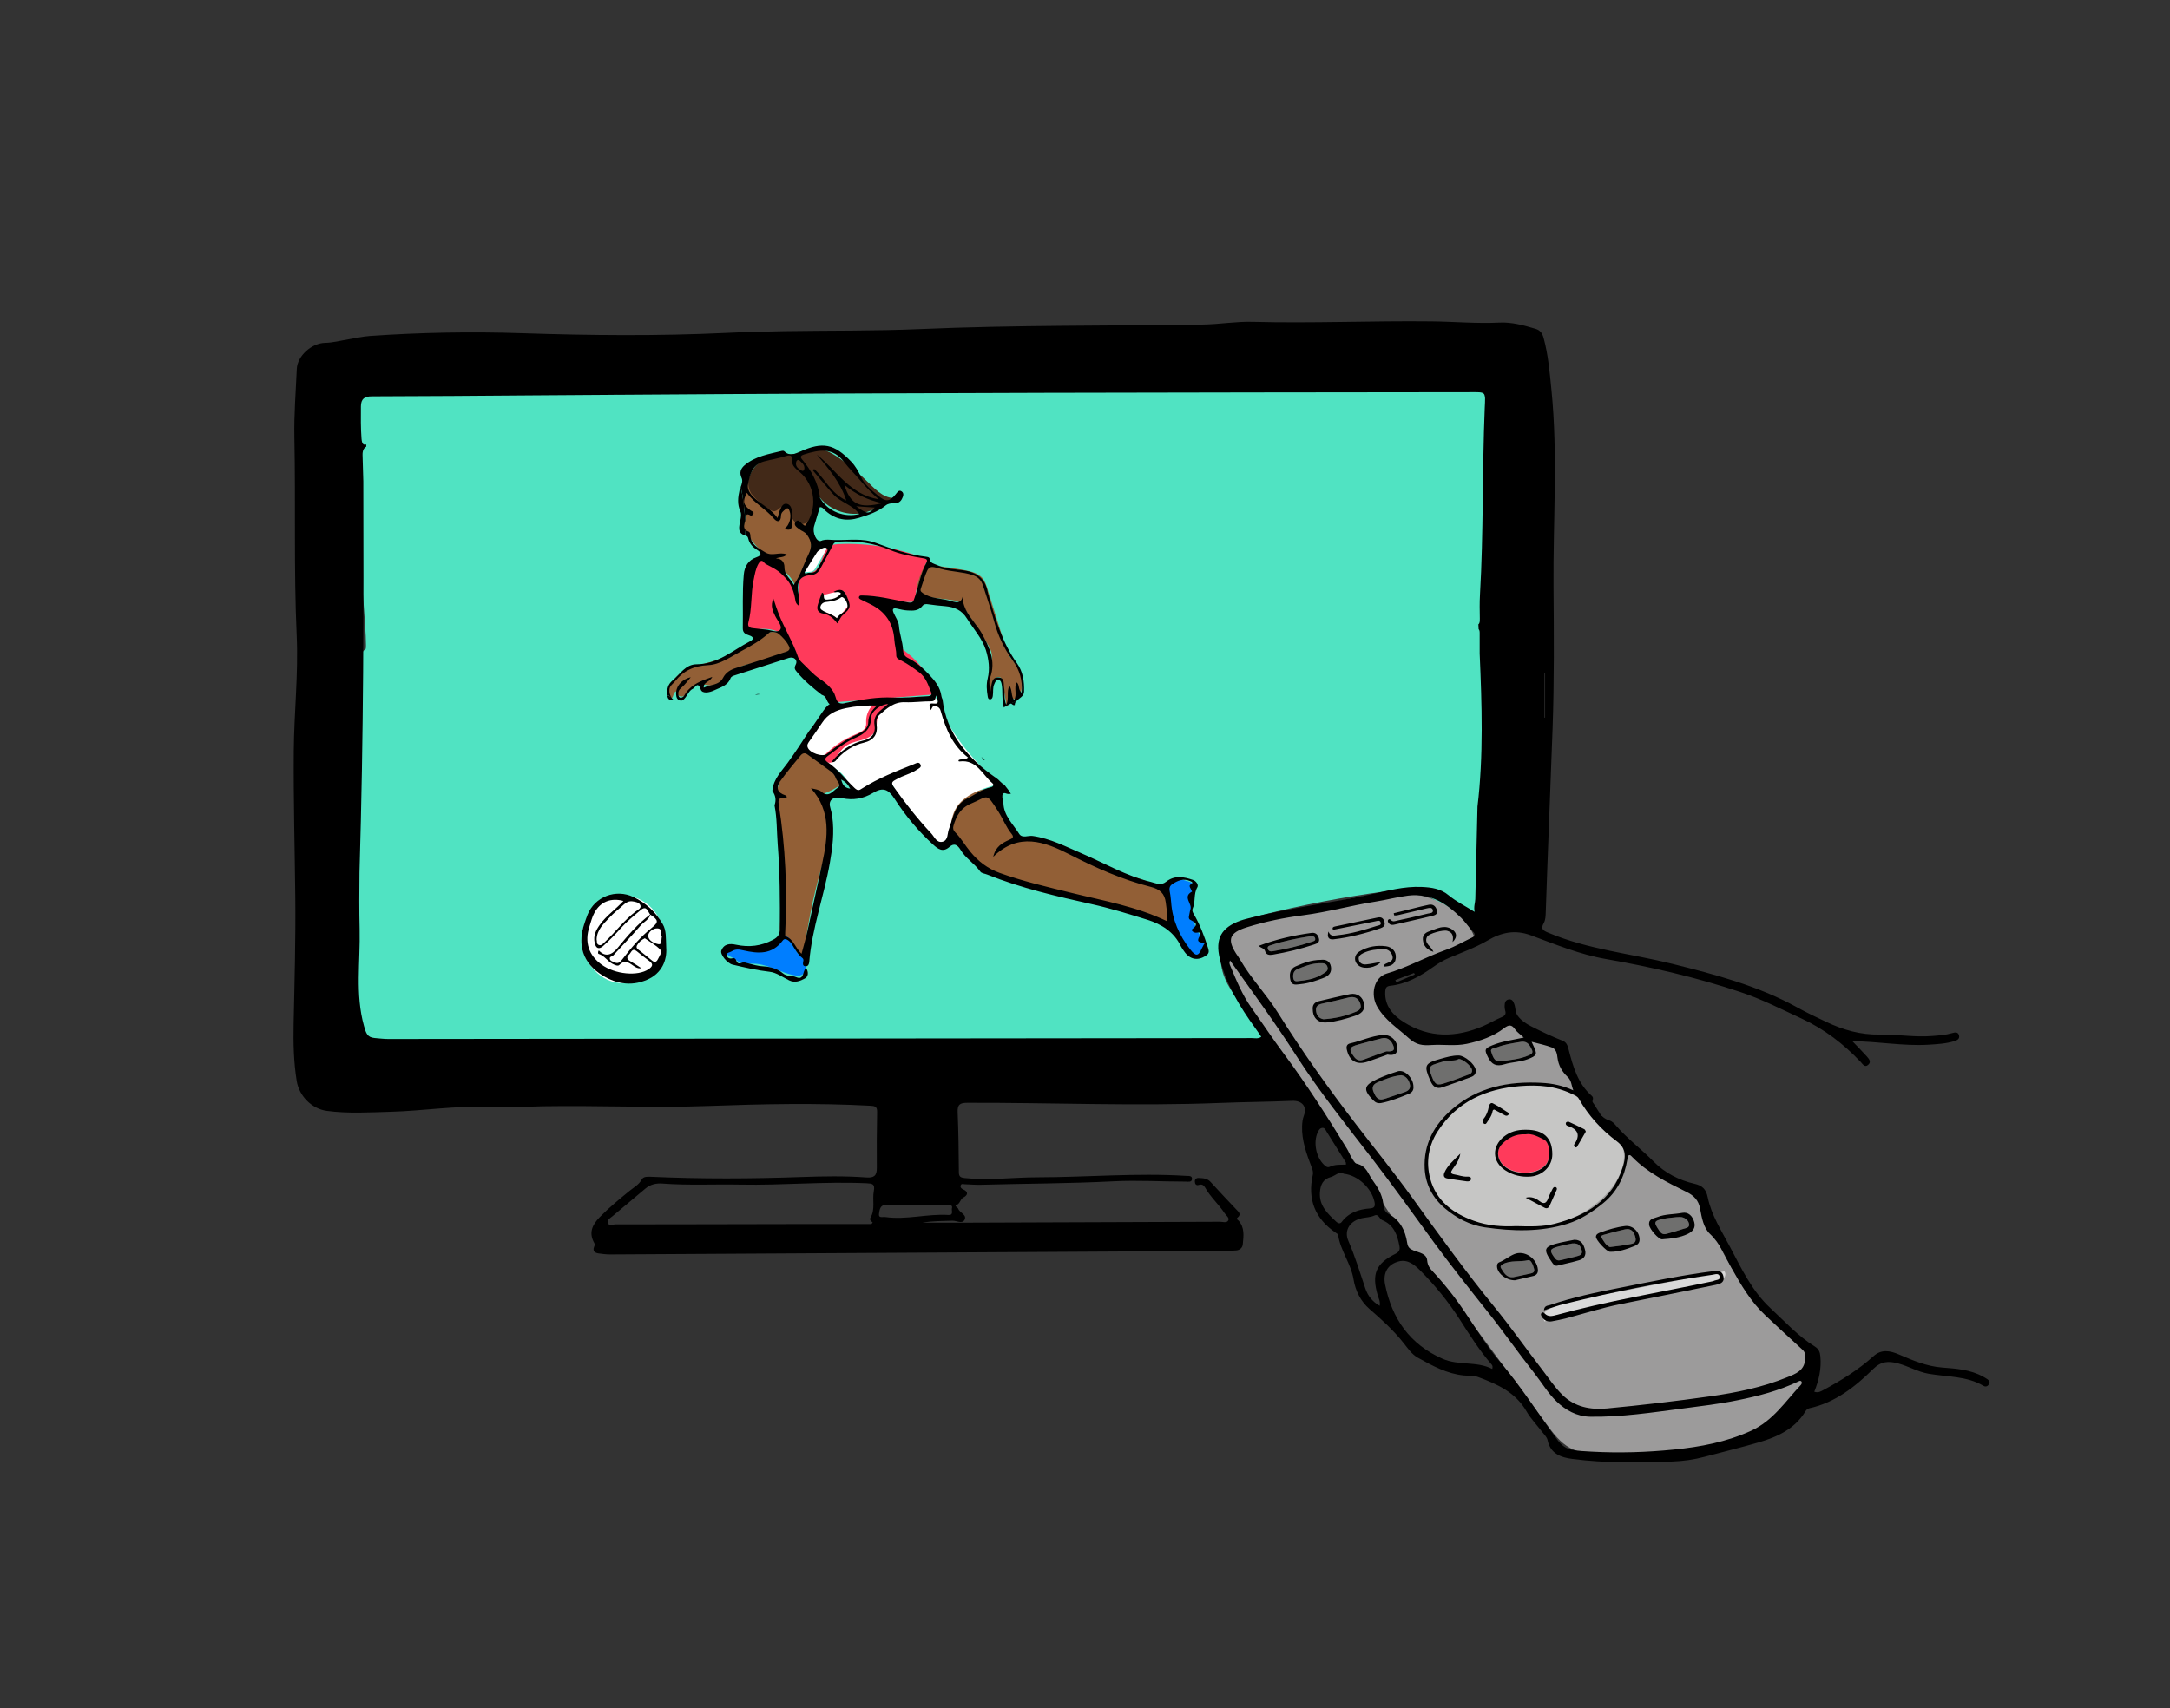 <?xml version="1.0" encoding="utf-8"?>
<!-- Generator: Adobe Illustrator 23.0.2, SVG Export Plug-In . SVG Version: 6.00 Build 0)  -->
<svg version="1.1" id="line" xmlns="http://www.w3.org/2000/svg" xmlns:xlink="http://www.w3.org/1999/xlink" x="0px" y="0px"
	 viewBox="0 0 288 226.77" style="enable-background:new 0 0 288 226.77;" xml:space="preserve">
<rect x="0" y="0" width="288" height="226.77" fill="#333333" stroke="none"/>
<style type="text/css">
	.st0{fill:#FF3A5B;}
	.st1{fill:#50E3C2;}
	.st2{fill:#FF8438;}
	.st3{fill:#FFDD4C;}
	.st4{fill:#FFFFFF;}
	.st5{fill:#925F36;}
	.st6{fill:#422918;}
	.st7{fill:#007EFF;}
	.st8{fill:#9C9B9B;}
	.st9{fill:#C6C6C5;}
	.st10{fill:#D9D9D9;}
	.st11{fill:#6F6F6E;}
	.st12{fill:#ECECEC;}
	.st13{fill:#97E6FC;}
	.st14{fill:#B1B1B1;}
	.st15{fill:#1D1D1B;}
	.st16{fill:#FFFFFF;stroke:#1D1D1B;stroke-width:0.5;stroke-miterlimit:10;}
	.st17{fill:none;stroke:#FFFFFF;stroke-linecap:round;stroke-linejoin:round;stroke-miterlimit:10;}
	.st18{fill:#A0ECD2;}
	.st19{fill:#C4F5FB;}
	.st20{fill:none;stroke:#FFFFFF;stroke-width:0.876;stroke-linecap:round;stroke-linejoin:round;stroke-miterlimit:10;}
	.st21{fill:none;}
	.st22{fill:#575756;}
	.st23{fill:#FFFFFF;stroke:#1D1D1B;stroke-width:0.915;stroke-miterlimit:10;}
	.st24{fill:#9B5416;}
	.st25{fill:#868686;}
</style>
<g>
	<g>
		<path class="st1" d="M191.94,46.96c-22.28-0.21-37.83,2.26-60.11,2.64c-6.19,0.11-15.13-0.77-21.32-0.66
			c-6.46,0.11-19.12,0.55-25.58,0.66c-13.56,0.23-25.42-1.22-38.97-0.99c-0.67,0.01,3.11,37.15,2.56,37.54
			c-0.86,0.61-0.95,1.82-0.97,2.87c-0.28,15.42-0.56,30.83-0.84,46.25c-0.02,1.12-0.03,2.29,0.5,3.27c1.08,2.03,3.8,2.36,6.1,2.44
			c20.15,0.68,40.33,1.36,60.45,0.17c16.4-0.97,32.91-3.19,49.18-0.94c2.01,0.28,4.82,0.08,5.1-1.93c0.15-1.08-0.62-2.05-1.35-2.85
			c-1.57-1.73-3.25-3.45-4.14-5.61c-0.89-2.16-0.81-4.92,0.87-6.54c1.06-1.02,2.54-1.44,3.97-1.8c5.43-1.37,10.94-2.42,16.5-3.17
			c1.25-0.17,2.53-0.32,3.76-0.06c3.33,0.69,5.59,4.14,8.94,4.76c0.59-9.81,1.18-19.63,1.78-29.44c0.24-3.97,0.17-45.56-3.02-47.93"
			/>
		<ellipse class="st4" cx="82.73" cy="124.7" rx="5.39" ry="5.81"/>
		<circle class="st4" cx="82.62" cy="124.74" r="5.45"/>
		<path class="st5" d="M122.35,79.16c1.28,0.15,2.55,0.31,3.83,0.47c0.41,0.05,0.83,0.11,1.16,0.34c0.28,0.19,0.47,0.49,0.66,0.77
			c0.97,1.51,1.95,3.02,2.92,4.53c0.26,0.4,0.52,0.8,0.64,1.26c0.28,1.01-0.15,2.06-0.33,3.09c-0.17,0.98-0.13,1.99,0.14,2.94
			c0.11-0.55,0.23-1.11,0.34-1.66c0.06-0.28,0.12-0.58,0.31-0.8s0.54-0.33,0.78-0.16c0.18,0.13,0.23,0.37,0.26,0.59
			c0.18,1.1,0.36,2.2,0.55,3.3c0.35-0.34,0.56-0.82,0.57-1.3c0.15,0.31,0.61,0.33,0.88,0.12c0.27-0.21,0.38-0.55,0.46-0.88
			c0.24-1,0.26-2.1-0.25-2.99c-0.31-0.54-0.79-0.96-1.15-1.48c-0.4-0.59-0.62-1.28-0.83-1.96c-0.75-2.41-1.51-4.82-2.26-7.23
			c-0.15-0.48-0.3-0.96-0.62-1.35c-0.56-0.68-1.49-0.91-2.35-1.07c-1.81-0.35-3.65-0.59-5.49-0.74c-0.61,1.35-0.94,2.83-0.96,4.31"
			/>
		<path class="st5" d="M99.15,63.89c-0.6,1.07-0.73,2.39-0.37,3.57c0.09,0.31,0.22,0.61,0.22,0.93c0,0.59-0.42,1.15-0.29,1.73
			c0.05,0.23,0.18,0.42,0.31,0.61c1,1.46,2.22,2.76,3.6,3.87c1.27,1.02,2.81,2.07,3.01,3.69c0.1-1.84,1.6-3.32,1.96-5.13
			c0.12-0.62,0.11-1.25,0.09-1.88c-0.06-2.63-0.26-5.56-2.2-7.33c-1.58-1.44-4.14-1.65-5.94-0.49"/>
		<path class="st6" d="M99.45,65.01c-0.41-1.22,0.16-2.62,1.14-3.45c0.98-0.83,2.3-1.17,3.59-1.23c0.59-0.03,1.19-0.01,1.75-0.18
			c0.46-0.14,0.87-0.39,1.33-0.53c1.47-0.44,3.01,0.39,4.27,1.28c1.35,0.96,2.61,2.04,3.78,3.21c1.06,1.07,2.39,2.32,3.83,1.9
			c-1.55,0.7-2.96,1.74-4.62,2.08c-2.25,0.47-4.74-0.54-6.02-2.45c-0.07,1.1-0.4,2.17-0.94,3.13c-0.09,0.15-0.18,0.3-0.3,0.43
			c-0.57,0.6-1.73,0.41-2.08-0.34c-0.3-0.63-0.25-1.66-0.95-1.73c-0.59-0.06-0.98,0.78-1.57,0.73c-0.16-0.01-0.3-0.09-0.44-0.17
			c-0.99-0.57-1.86-1.34-2.56-2.23"/>
		<path class="st5" d="M89.04,92.44c-0.19,0.08-0.32-0.2-0.31-0.41c0.03-1.35,1.1-2.49,2.31-3.1c1.21-0.61,2.57-0.83,3.86-1.25
			c1.64-0.53,3.16-1.37,4.57-2.35c1.09-0.76,2.3-1.64,3.61-1.42c1.16,0.19,2.06,1.36,1.95,2.53c-1.45,0.63-2.96,1.12-4.5,1.46
			c-1.11,0.25-2.28,0.44-3.18,1.13c-0.88,0.67-1.52,1.81-2.62,1.96c-0.84,0.11-1.76-0.43-2.51-0.02c-0.34,0.18-0.55,0.53-0.79,0.83
			c-0.23,0.31-0.53,0.61-0.91,0.66s-0.81-0.33-0.68-0.69c-0.21-0.04-0.38,0.19-0.44,0.4c-0.07,0.21-0.12,0.45-0.31,0.55
			c-0.19,0.1-0.48-0.18-0.3-0.31"/>
		<path class="st5" d="M106.55,99.38c-1.61,1.68-3.14,3.61-3.48,5.9c-0.19,1.25-0.01,2.53,0.14,3.79c0.53,4.56,0.64,9.16,0.32,13.74
			c-0.03,0.41-0.04,0.87,0.23,1.17c0.19,0.21,0.47,0.29,0.7,0.45c0.92,0.62,1.15,2.3,2.25,2.23c0.43-3.78,1.18-7.53,2.23-11.19
			c0.48-1.66,1.02-3.33,1.19-5.05c0.17-1.72-0.07-3.55-1.04-4.98c0.75-0.27,1.48-0.62,2.15-1.05c0.15-0.09,0.3-0.2,0.35-0.36
			c0.07-0.21-0.04-0.42-0.15-0.61c-1.14-1.9-2.76-3.52-4.66-4.67"/>
		<path class="st5" d="M125.43,111.58c-0.07-1.57,0.34-3.18,1.26-4.45s2.37-2.18,3.93-2.33c0.43-0.04,0.91-0.01,1.24,0.28
			c0.31,0.27,0.41,0.71,0.51,1.11c0.4,1.62,1.08,3.17,2.01,4.56c0.14,0.21,0.3,0.42,0.54,0.5c0.18,0.05,0.36,0.02,0.55-0.01
			c2.15-0.32,4.32,0.42,6.26,1.4c1.94,0.97,3.78,2.18,5.83,2.91c1.91,0.67,3.99,0.92,5.71,1.99c1.72,1.07,2.93,3.41,1.87,5.13
			c-7.26-2.88-15.15-3.78-22.57-6.2c-0.88-0.29-1.78-0.61-2.48-1.22c-0.57-0.5-0.97-1.16-1.5-1.69c-0.57-0.56-1.29-0.97-1.81-1.58
			c-0.52-0.61-0.78-1.57-0.29-2.2"/>
		<path class="st0" d="M103.79,84.09c-1.07-0.59-2.36-0.77-3.56-0.5c-0.25,0.06-0.52,0.13-0.75,0.02c-0.35-0.17-0.41-0.64-0.4-1.03
			c0.02-2.3,0.21-4.6,0.59-6.87c0.07-0.44,0.16-0.9,0.46-1.23c0.73-0.8,2.07-0.26,2.89,0.44c1.37,1.17,2.43,2.68,3.06,4.37
			c-0.2-1.11-0.26-2.54,0.75-3.04c0.35-0.17,0.76-0.19,1.11-0.35c1.3-0.62,1.04-2.87,2.34-3.49c0.31-0.15,0.67-0.17,1.01-0.19
			c4.06-0.18,8.15,0.54,11.9,2.1c-1.1,1.62-1.7,3.58-1.7,5.53c-1.77,0.2-3.58-0.04-5.24-0.67c0.51,1.13,1.95,1.61,2.48,2.73
			c0.52,1.12-0.05,2.55,0.56,3.63c0.28,0.5,0.77,0.84,1.21,1.2c1.74,1.39,3.06,3.3,3.77,5.41c-4.43,0.35-8.86,0.7-13.29,1.05
			c-0.26,0.02-0.54,0.03-0.75-0.12c-0.23-0.17-0.3-0.47-0.4-0.74c-0.35-0.88-1.21-1.42-1.94-2.02c-1.1-0.92-1.97-2.12-2.51-3.45
			c-0.5-1.23-0.83-2.72-2.01-3.33"/>
		<path class="st4" d="M109.13,79.02c0.77-0.22,1.56-0.4,2.35-0.55c0.14-0.03,0.29-0.05,0.42,0c0.2,0.08,0.3,0.3,0.38,0.5
			c0.1,0.25,0.2,0.5,0.29,0.76c0.05,0.13,0.1,0.27,0.09,0.41c-0.01,0.2-0.15,0.36-0.27,0.51c-0.42,0.49-0.83,0.99-1.25,1.48
			c-0.44-0.39-0.97-0.68-1.54-0.84c-0.2-0.05-0.4-0.09-0.57-0.21c-0.27-0.19-0.38-0.55-0.36-0.88c0.02-0.33,0.16-0.64,0.29-0.95"/>
		<path class="st4" d="M106.49,76.12c0.38-0.35,1.04-0.07,1.45-0.37c0.14-0.1,0.23-0.25,0.32-0.4c0.6-1.04,1.21-2.08,1.81-3.11
			c-0.39-0.08-0.76-0.26-1.07-0.51c-0.34,0.2-0.53,0.56-0.72,0.91c-0.66,1.26-1.33,2.52-1.99,3.78"/>
		<path class="st4" d="M106.68,99.44c0.68-1.57,1.57-3.05,2.64-4.38c0.43-0.54,0.9-1.06,1.52-1.37c0.55-0.27,1.18-0.35,1.79-0.42
			c3.53-0.39,7.07-0.66,10.62-0.81c0.3-0.01,0.62-0.02,0.86,0.15c0.26,0.17,0.38,0.49,0.48,0.78c1.55,4.17,4.72,7.51,7.8,10.72
			c-2.3,0.63-4.9,1.52-5.79,3.73c-0.4,0.99-0.38,2.11-0.77,3.11c-0.19,0.49-0.59,1.01-1.12,0.95c-0.31-0.03-0.56-0.26-0.79-0.48
			c-2.09-2.07-3.89-4.43-5.33-7c-0.2-0.35-0.43-0.75-0.82-0.86c-0.37-0.11-0.75,0.06-1.09,0.23c-0.73,0.36-1.46,0.71-2.18,1.07
			c-0.26,0.13-0.54,0.26-0.83,0.23c-0.74-0.06-1-0.97-1.35-1.62c-1.11-2.06-4.28-2.22-5.44-4.24"/>
		<path class="st0" d="M109.25,100.44c1.17-1.27,2.63-2.28,4.23-2.94c0.59-0.24,1.29-0.53,1.44-1.15c0.05-0.21,0.03-0.42,0.03-0.64
			c0-0.93,0.46-1.86,1.2-2.42c0.74-0.57,1.75-0.77,2.65-0.53c-1.09,0.77-2.28,1.71-2.42,3.03c-0.03,0.3-0.01,0.6-0.08,0.89
			c-0.18,0.75-0.93,1.22-1.67,1.47c-0.74,0.24-1.53,0.34-2.19,0.75c-0.63,0.39-1.08,1.02-1.47,1.65c-0.14,0.23-0.28,0.47-0.51,0.6
			c-0.3,0.17-0.7,0.1-0.93-0.16s-0.24-0.67-0.03-0.94"/>
		<path class="st7" d="M96.38,126.53c0.03-0.58,0.67-0.97,1.25-0.99c0.58-0.02,1.14,0.22,1.71,0.35c0.89,0.2,1.84,0.15,2.71-0.15
			c0.22-0.08,1.63-1.48,1.86-1.5c1.18-0.11,1.4,1.57,1.98,2.31c0.2,0.26,0.64,0.32,0.86,0.56c0.09,0.1,0.12,0.24,0.14,0.37
			c0.12,0.71,0.15,1.62-0.5,1.93c-0.26,0.13-0.57,0.11-0.86,0.06c-1.82-0.29-3.26-1.33-5.09-1.53c-0.54-0.06-1.36,0-1.9-0.08
			c-0.56-0.09-0.92-0.58-1.45-0.8c-0.3-0.12-0.67-0.35-0.61-0.67c0.01-0.06,0.03-0.13,0-0.17c-0.04-0.05-0.13,0.03-0.08,0.06"/>
		<path class="st7" d="M156.29,116.9c-0.54-0.06-1.03,0.4-1.19,0.92c-0.16,0.52-0.07,1.08,0.02,1.61c0.22,1.32,0.45,2.65,0.94,3.9
			c0.47,1.2,1.19,2.31,2.09,3.23c0.13,0.13,0.26,0.26,0.43,0.33c0.42,0.18,0.93-0.08,1.14-0.48c0.21-0.4,0.17-0.89,0.01-1.32
			c-0.15-0.43-0.41-0.81-0.63-1.2c-0.98-1.76-1.27-3.89-0.78-5.84c0.06-0.23,0.12-0.47,0.01-0.68c-0.11-0.2-0.34-0.29-0.56-0.36
			c-0.47-0.15-0.95-0.31-1.44-0.28s-1,0.29-1.18,0.75"/>
		<path class="st8" d="M184.07,130.04c4.1-1.35,8.02-3.26,11.62-5.65c-1.17-3.04-4.29-5-7.5-5.59c-3.2-0.59-6.5-0.04-9.69,0.63
			c-4.44,0.94-8.84,2.12-13.15,3.54c-0.54,0.18-1.1,0.37-1.53,0.75c-0.49,0.43-0.76,1.07-0.9,1.71c-0.67,3.03,1.18,5.99,2.93,8.54
			c5.56,8.09,11.13,16.19,16.69,24.28c0.73,1.06,1.46,2.13,2.15,3.22c0.88,1.4,1.73,2.98,1.51,4.61c2.58,0.78,4.36,3.07,5.96,5.24
			c4.36,5.91,8.73,11.81,13.09,17.72c0.89,1.21,1.82,2.45,3.14,3.16c1.21,0.66,2.64,0.8,4.02,0.88c4.79,0.27,9.63-0.13,14.31-1.18
			c4.76-1.07,9.69-3.05,12.32-7.15c0.98-1.52,1.58-3.48,0.84-5.14c-0.51-1.14-1.57-1.93-2.54-2.71c-4.8-3.89-8.49-9.14-10.52-14.98
			c-0.32-0.92-0.62-1.88-1.25-2.62c-0.53-0.61-1.24-1.01-1.93-1.42c-6.17-3.68-11.38-8.96-14.98-15.19
			c-0.82-1.42-1.6-2.93-2.87-3.97c-1.37-1.11-3.27-1.63-4.25-3.1c-0.19-0.28-0.35-0.61-0.65-0.77c-0.47-0.25-1.04,0.02-1.51,0.29
			c-3.15,1.77-6.71,3.25-10.27,2.68c-3.56-0.57-6.87-3.91-6.21-7.46"/>
		<path class="st9" d="M209.19,145.4c-4.04-1.78-8.81-2.21-12.85-0.44c-4.04,1.77-7.1,5.98-6.83,10.38
			c0.05,0.83,0.22,1.67,0.57,2.42c0.7,1.51,2.09,2.6,3.55,3.42c6.13,3.43,14.54,2.5,19.43-2.54c1.55-1.6,2.79-3.77,2.41-5.97
			c-0.31-1.78-1.61-3.21-2.85-4.52c-0.64-0.67-1.27-1.34-1.91-2.02c-0.36-0.38-0.73-0.77-1.21-0.98"/>
		<path class="st10" d="M205.02,175.42c-0.31-0.36-0.22-0.94,0.08-1.31c0.3-0.37,0.75-0.57,1.2-0.74c1.46-0.55,3-0.85,4.53-1.14
			c6.01-1.16,12.02-2.32,18.03-3.48c0.25,0.31,0.1,0.8-0.19,1.06c-0.3,0.26-0.71,0.35-1.09,0.43c-7.2,1.49-14.41,2.97-21.61,4.46"/>
		<path class="st0" d="M202.44,150.52c-1.24-0.07-2.21,0.42-3.04,1.23c-0.67,0.66-0.72,1.5-0.35,2.25c0.98,1.97,4.87,2.24,6.18,0.48
			c0.61-0.82,0.5-2.86-0.31-3.26C204.15,150.84,203.34,150.36,202.44,150.52z"/>
		<path class="st11" d="M203.32,139.35c0.21,0.44-0.12,0.6-0.45,0.74c-1.19,0.52-2.49,0.61-3.75,0.79
			c-0.81,0.12-1.02-0.73-1.21-1.28c-0.17-0.48,0.46-0.46,0.76-0.58c1.04-0.41,2.15-0.56,3.24-0.74
			C202.74,138.17,203.04,138.76,203.32,139.35z"/>
		<path class="st11" d="M222.48,161.56c-0.6,0.07-1.11,0.1-1.6,0.2c-1.42,0.28-1.46,0.43-0.64,1.63c0.25,0.36,0.51,0.51,0.93,0.39
			c0.75-0.21,1.5-0.41,2.23-0.66c0.32-0.11,0.85-0.13,0.77-0.64c-0.08-0.49-0.47-0.81-0.97-0.92
			C222.93,161.52,222.65,161.56,222.48,161.56z"/>
		<path class="st11" d="M173.87,124.28c-1.74,0.27-3.5,0.62-5.2,1.18c-0.22,0.07-0.49,0.13-0.41,0.46c0.08,0.32,0.32,0.4,0.63,0.35
			c1.76-0.3,3.51-0.69,5.2-1.26c0.21-0.07,0.52-0.11,0.46-0.43C174.48,124.23,174.16,124.27,173.87,124.28z"/>
		<path class="st11" d="M185.96,142.72c-1.16,0.11-2.12,0.53-3.09,0.93c-0.61,0.25-0.84,0.64-0.58,1.27
			c0.26,0.62,0.55,1.22,1.39,0.96c0.9-0.28,1.79-0.6,2.69-0.9c0.54-0.18,0.91-0.47,0.73-1.11
			C186.93,143.24,186.55,142.81,185.96,142.72z"/>
		<path class="st11" d="M193.6,140.57c-0.53,0.32-1.24,0.13-1.89,0.29c-0.36,0.09-0.71,0.21-1.07,0.32
			c-0.57,0.18-1.09,0.34-0.8,1.18c0.51,1.48,0.73,1.77,1.67,1.49c1.13-0.34,2.23-0.78,3.34-1.19c0.28-0.1,0.58-0.23,0.51-0.64
			C195.3,141.53,194.17,140.55,193.6,140.57z"/>
		<path class="st11" d="M184,139.55c1.12,0.09,1.14-0.31,0.84-0.94c-0.3-0.62-0.76-0.96-1.46-0.79c-1.05,0.25-2.09,0.55-3.13,0.83
			c-1.19,0.32-1.28,0.62-0.55,1.61c0.36,0.48,0.75,0.6,1.31,0.38C182.08,140.22,183.16,139.85,184,139.55z"/>
		<path class="st11" d="M175.66,135.29c1.44-0.1,2.69-0.37,3.9-0.84c0.59-0.23,1.24-0.39,0.98-1.22c-0.24-0.77-0.8-1.02-1.59-0.82
			c-1.15,0.29-2.3,0.56-3.45,0.8c-0.58,0.12-0.93,0.37-0.83,1.02C174.76,134.91,175.19,135.21,175.66,135.29z"/>
		<path class="st11" d="M200.83,169.53c0.69-0.15,1.39-0.28,2.07-0.44c0.34-0.08,0.84-0.11,0.71-0.64
			c-0.12-0.48-0.41-1.27-0.79-1.18c-1.11,0.27-2.29-0.03-3.35,0.52c-0.24,0.13-0.41,0.29-0.25,0.55
			C199.59,168.93,199.93,169.61,200.83,169.53z"/>
		<path class="st11" d="M213.67,165.53c0.88-0.12,1.62-0.18,2.34-0.33c0.49-0.1,1.23-0.08,1.05-0.9c-0.15-0.68-0.49-1.32-1.39-1.12
			c-0.92,0.2-1.83,0.45-2.75,0.7c-0.18,0.05-0.51,0.15-0.4,0.35C212.85,164.75,213.14,165.34,213.67,165.53z"/>
		<path class="st11" d="M208.67,165.05c-0.44,0.09-1.1,0.21-1.75,0.38c-1.28,0.33-1.33,0.53-0.57,1.56c0.22,0.3,0.45,0.36,0.77,0.28
			c0.72-0.17,1.44-0.33,2.16-0.52c0.4-0.11,0.81-0.24,0.64-0.82C209.77,165.41,209.56,164.98,208.67,165.05z"/>
		<path class="st11" d="M175,127.86c-0.92,0.03-1.87,0.39-2.81,0.78c-0.47,0.19-0.6,0.61-0.56,1.1c0.03,0.32,0.17,0.53,0.51,0.5
			c1.22-0.11,2.43-0.3,3.48-1c0.31-0.2,0.76-0.42,0.54-0.96C175.96,127.77,175.53,127.86,175,127.86z"/>
	</g>
	<g id="IPbjyQ_2_">
		<g>
			<path d="M263.79,183.09c-0.19-0.14-0.4-0.25-0.61-0.37c-1.69-0.93-3.58-1.06-5.43-1.2c-2.05-0.16-3.89-0.95-5.71-1.73
				c-1.25-0.54-2.36-0.71-3.39,0.22c-2.01,1.81-4.28,3.22-6.64,4.49c-0.34,0.18-0.7,0.42-1.22,0.23c0.61-1.51,0.96-3.04,0.81-4.67
				c-0.05-0.6-0.22-1.01-0.74-1.33c-2.24-1.39-4-3.34-5.91-5.11c-2.41-2.24-3.83-5.24-5.35-8.12c-1.12-2.13-2.46-4.18-2.95-6.57
				c-0.22-1.1-0.74-1.56-1.72-1.79c-2.1-0.48-3.98-1.45-5.47-2.97c-1.62-1.64-3.48-3.02-4.99-4.77c-0.24-0.28-0.49-0.56-0.87-0.67
				c-1.2-0.36-1.54-1.53-2.2-2.39c-0.18-0.23,0.24-0.55-0.15-0.89c-1.84-1.61-2.48-3.89-3.06-6.13c-0.15-0.6-0.29-0.99-0.85-1.2
				c-1.42-0.56-2.79-1.21-4.14-1.9c-0.68-0.35-1.28-0.75-1.75-1.36c-0.36-0.46-0.29-1.03-0.46-1.54c-0.13-0.37-0.29-0.74-0.76-0.66
				c-0.46,0.08-0.53,0.48-0.54,0.86c0,0.2,0.01,0.41,0.07,0.6c0.16,0.49-0.03,0.72-0.5,0.91c-0.81,0.34-1.57,0.8-2.38,1.15
				c-3.61,1.56-7.19,1.64-10.6-0.53c-1.43-0.91-2.55-2.16-2.43-4.07c0.03-0.44,0.15-0.67,0.64-0.73c2.16-0.23,3.99-1.26,5.71-2.49
				c0.67-0.48,1.35-0.89,2.11-1.21c1.71-0.73,3.49-1.36,5.08-2.29c1.88-1.11,3.68-1.49,5.79-0.71c3.27,1.21,6.52,2.55,9.98,3.15
				c6.06,1.06,12.02,2.44,17.86,4.39c2.82,0.94,5.43,2.28,8.11,3.52c3.02,1.4,5.56,3.37,7.82,5.75c0.27,0.29,0.53,0.77,0.98,0.39
				c0.48-0.4,0.11-0.81-0.18-1.14c-0.61-0.68-1.25-1.32-1.9-2c3.39,0.01,6.71,0.66,10.08,0.46c1.15-0.07,2.31-0.13,3.42-0.47
				c0.36-0.11,0.77-0.28,0.65-0.76c-0.12-0.5-0.54-0.42-0.92-0.31c-0.85,0.25-1.73,0.31-2.61,0.38c-2.35,0.2-4.68-0.23-7.01-0.19
				c-2.54,0.05-4.83-0.62-7.04-1.66c-1.35-0.63-2.7-1.28-4-2c-5.17-2.84-10.83-4.32-16.49-5.73c-5.49-1.36-11.18-1.9-16.45-4.13
				c-0.7-0.29-1.03-0.5-0.6-1.27c0.25-0.44,0.25-0.98,0.27-1.49c0.27-8.14,0.62-16.28,0.91-24.43c0.22-6.24,0.17-12.5,0.12-18.74
				c-0.07-8.72,0.6-17.45-0.28-26.16c-0.23-2.29-0.42-4.59-1.03-6.83c-0.16-0.6-0.44-1.05-1.07-1.23c-1.56-0.47-3.17-0.91-4.78-0.83
				c-3.03,0.15-6.04-0.13-9.06-0.16c-7.91-0.09-15.82,0.27-23.73,0.06c-2.2-0.06-4.4,0.33-6.6,0.36
				c-12.49,0.19-24.98,0.06-37.47,0.6c-6.04,0.26-12.09,0.18-18.13,0.28c-2.55,0.04-5.09,0.11-7.64,0.23
				c-9.06,0.43-18.13,0.34-27.19,0.04c-6.73-0.22-13.43-0.1-20.14,0.37c-0.94,0.07-1.88,0.29-2.81,0.44
				c-1.04,0.17-2.07,0.45-3.11,0.47c-1.75,0.03-3.67,1.7-3.75,3.46c-0.13,3.02-0.38,6.04-0.32,9.06c0.18,8.79-0.09,17.59,0.31,26.38
				c0.23,5.1-0.35,10.18-0.39,15.26c-0.05,6.45,0.13,12.9,0.2,19.35c0.06,5.62-0.1,11.24-0.22,16.85c-0.05,2.54,0,5.09,0.41,7.62
				c0.32,1.98,1.99,3.69,3.98,3.96c2.84,0.38,5.69,0.2,8.54,0.12c4.3-0.12,8.56-0.83,12.89-0.62c2.42,0.12,4.88-0.07,7.32-0.11
				c7.33-0.12,14.67,0.23,22-0.04c7.13-0.26,14.25-0.41,21.38-0.03c0.6,0.03,0.94,0.09,0.92,0.82c-0.05,2.48-0.06,4.96-0.04,7.44
				c0.01,1.01-0.36,1.34-1.39,1.26c-2.85-0.21-5.7-0.16-8.55-0.06c-6.69,0.24-13.37,0.27-20.06-0.03c-0.45-0.02-0.98-0.04-1.2,0.36
				c-0.38,0.71-1.05,1.04-1.62,1.51c-1.37,1.12-2.73,2.23-3.97,3.5c-1,1.04-1.47,2.09-0.7,3.44c0.1,0.17,0.03,0.33-0.03,0.48
				c-0.23,0.6,0.11,0.82,0.62,0.89c0.5,0.07,1.01,0.13,1.52,0.13c27.17-0.15,54.34-0.31,81.51-0.47c0.51,0,1.02-0.03,1.53-0.06
				c0.52-0.03,0.87-0.36,0.91-0.81c0.11-1.1,0.28-2.25-0.59-3.18c-0.1-0.11-0.34-0.17-0.1-0.37c0.54-0.46,0.13-0.76-0.17-1.08
				c-1.14-1.21-2.29-2.41-3.41-3.65c-0.45-0.5-1.01-0.5-1.58-0.53c-0.31-0.02-0.53,0.16-0.51,0.49c0.01,0.31,0.18,0.55,0.52,0.43
				c0.42-0.14,0.68,0.05,0.85,0.36c0.7,1.26,1.8,2.21,2.58,3.4c0.2,0.3,0.66,0.6,0.49,0.94c-0.2,0.4-0.73,0.19-1.11,0.19
				c-11.04,0.05-22.07,0.09-33.11,0.12c-2.12,0.01-4.24,0-6.36,0c1.32-0.24,2.64-0.21,3.96-0.26c0.55-0.02,1.29,0.47,1.61-0.11
				c0.37-0.68-0.63-0.92-0.83-1.47c-0.07-0.19-0.57-0.38-0.25-0.5c0.53-0.19,0.48-0.77,0.93-1c0.57-0.29,0.73-0.75-0.04-1.08
				c-0.25-0.11-0.41-0.29-0.31-0.55c0.09-0.24,0.34-0.14,0.53-0.13c0.71,0.02,1.43,0.09,2.14,0.07c5.87-0.16,11.75-0.16,17.61-0.46
				c3.19-0.16,6.38,0.04,9.57,0.04c0.31,0,0.8,0.13,0.84-0.33c0.04-0.49-0.44-0.41-0.76-0.43c-6.59-0.41-13.17,0.18-19.75,0.19
				c-3.22,0-6.44,0.44-9.66,0.1c-0.53-0.06-0.77-0.18-0.77-0.77c-0.02-2.65-0.05-5.29-0.16-7.94c-0.04-1.03,0.26-1.28,1.3-1.28
				c11.17-0.03,22.34,0.46,33.51,0.02c3.19-0.13,6.38-0.14,9.57-0.28c1.31-0.06,2.03,0.74,1.57,1.96c-0.17,0.46-0.22,0.91-0.24,1.39
				c-0.06,1.92,0.59,3.67,1.25,5.42c0.13,0.35,0.26,0.65,0.17,1.07c-0.72,3.23,0.3,5.8,3.04,7.66c0.14,0.1,0.3,0.15,0.33,0.35
				c0.32,2.07,1.7,3.76,2.04,5.84c0.25,1.53,0.95,2.93,2.14,3.96c1.61,1.39,3.16,2.81,4.49,4.48c0.56,0.7,1.09,1.51,1.9,1.96
				c1.93,1.07,3.86,2.14,6.12,2.36c0.64,0.06,1.29-0.02,1.91,0.22c2.53,0.94,4.93,2.01,6.38,4.52c0.57,0.99,1.39,1.83,2.09,2.75
				c0.27,0.35,0.64,0.7,0.72,1.09c0.38,1.83,1.8,2.31,3.31,2.5c4.39,0.57,8.81,0.49,13.22,0.34c1.45-0.05,2.91-0.25,4.32-0.63
				c2.39-0.64,4.8-1.22,7.17-1.91c2.48-0.72,4.78-1.77,6.2-4.11c0.13-0.21,0.27-0.36,0.53-0.42c3.43-0.75,6.06-2.84,8.47-5.21
				c1.04-1.03,2.02-1.08,3.3-0.74c1.38,0.37,2.62,1.12,4.04,1.37c2.46,0.43,5.04,0.28,7.3,1.61c0.26,0.15,0.54,0.09,0.7-0.2
				C264.16,183.51,264.03,183.27,263.79,183.09z M204.98,89.29c0.03,0,0.05,0,0.08,0c0,1.99,0,3.99,0,5.98
				c-0.03-0.01-0.05-0.01-0.08-0.02C204.98,93.26,204.98,91.27,204.98,89.29z M115.97,158.11c-0.22,1.17,0.23,2.43-0.46,3.56
				c-0.13,0.21,0.09,0.43,0.31,0.59c-0.05,0.07-0.11,0.15-0.16,0.22c-3.49,0-6.99-0.01-10.48,0c-7.84,0.01-15.68,0.04-23.53,0.04
				c-0.34,0-0.85,0.24-0.99-0.21c-0.12-0.39,0.33-0.63,0.61-0.86c1.45-1.23,2.92-2.44,4.37-3.67c0.67-0.57,1.43-0.74,2.27-0.68
				c3.46,0.26,6.92,0.07,10.38,0.14c5.57,0.11,11.13-0.43,16.7-0.18C115.75,157.1,116.16,157.12,115.97,158.11z M209.54,145.84
				c1.28,2.25,3,4.13,5.05,5.66c1.32,0.99,1.18,2.16,0.78,3.42c-1.39,4.43-4.86,6.42-9.01,7.51c-1.61,0.42-3.3,0.37-5.16,0.32
				c-1.79,0.09-3.74-0.03-5.63-0.72c-2.76-1-4.96-2.64-5.75-5.57c-0.58-2.15-0.28-4.32,0.97-6.26c2.57-3.98,6.42-5.68,10.98-6.04
				c2.4-0.19,4.75-0.01,6.95,1.09C209.04,145.4,209.36,145.52,209.54,145.84z M203.32,139.35c0.21,0.44-0.12,0.6-0.45,0.74
				c-1.19,0.52-2.49,0.61-3.75,0.79c-0.81,0.12-1.02-0.73-1.21-1.28c-0.17-0.48,0.46-0.46,0.76-0.58c1.04-0.41,2.15-0.56,3.24-0.74
				C202.74,138.17,203.04,138.76,203.32,139.35z M185.32,130.39c-0.04-0.1-0.08-0.2-0.13-0.3c0.83-0.31,1.65-0.63,2.48-0.94
				c0.03,0.07,0.07,0.13,0.1,0.2C186.95,129.69,186.14,130.04,185.32,130.39z M125.88,161.27c-2.82-0.18-5.6,0.68-8.42,0.27
				c-0.3-0.04-0.89,0.19-0.8-0.42c0.07-0.53,0.14-1.2,0.96-1.2c1.39,0,2.78,0,4.17,0c0,0.01,0,0.02,0,0.03
				c1.32,0,2.65-0.01,3.97,0.01c0.28,0,0.71-0.04,0.58,0.43C126.26,160.68,126.6,161.31,125.88,161.27z M166.16,137.79
				c-38.21,0.05-76.41,0.09-114.62,0.12c-0.61,0-1.22-0.08-1.82-0.13c-0.96-0.08-1.14-0.63-1.4-1.56c-1.2-4.26-0.49-8.58-0.59-12.86
				c-0.06-2.52-0.05-5.03-0.02-7.55c0.56-18.65,0.56-34.72,0.51-51.92c-0.03-1.15-0.06-2.3-0.1-3.46c-0.02-0.6,0.15-0.96,0.48-1.13
				c0.01-0.1,0.02-0.2,0.02-0.3c-0.38,0.11-0.58-0.06-0.64-0.78c-0.11-1.43-0.09-2.85-0.08-4.27c0.01-1,0.46-1.34,1.45-1.34
				c7.2-0.02,14.4-0.07,21.6-0.13c3.4-0.03,6.81-0.04,10.21-0.07c0.48-0.01,0.95-0.02,1.41-0.01c37.45-0.27,74.91-0.3,112.36-0.34
				c2.39,0,2.22-0.17,2.12,2.15c-0.34,8.24-0.15,16.5-0.63,24.74c-0.06,1.05-0.04,2.1-0.02,3.16c0,0.39-0.01,0.63-0.19,0.76
				c0.01,0.21,0.02,0.43,0.03,0.64c0.09,0.09,0.14,0.24,0.14,0.47c-0.01,0.92,0,1.84,0,2.76c0.29,6.78,0.52,13.55-0.29,20.33
				c-0.1,4.09-0.19,8.17-0.29,12.26c-0.01,0.51-0.24,0.99-0.09,1.71c-1.26-0.79-2.44-1.37-3.43-2.19c-1.08-0.9-2.28-1.06-3.58-1.12
				c-2.38-0.11-4.65,0.53-6.93,1.02c-5.17,1.1-10.43,1.74-15.57,3.02c-0.53,0.13-1.06,0.25-1.57,0.43
				c-2.54,0.91-3.39,2.42-2.74,5.06c0.85,3.45,2.69,6.43,4.75,9.27c0.26,0.35,0.5,0.72,0.75,1.09
				C166.97,137.92,166.55,137.79,166.16,137.79z M178.06,162.21c-0.23,0.3-0.52,0.13-0.71-0.04c-1.13-1.07-2.3-2.12-2.17-3.91
				c0.07-1,0.4-1.75,1.46-2.03c0.59-0.16,1.07-0.8,1.7-0.43c1.88,0.19,3.71,1.93,4.08,3.73c0.12,0.56,0.01,0.83-0.57,0.87
				C180.36,160.51,179.01,160.93,178.06,162.21z M174.88,150.32c0.13-0.28,0.28-0.58,0.62-0.61c0.33-0.03,0.43,0.29,0.57,0.51
				c0.85,1.35,1.69,2.7,2.54,4.06c0.03,0.05,0.01,0.13,0.02,0.31c-0.75,0.02-1.46-0.04-2.13,0.28c-0.33,0.16-0.58-0.06-0.8-0.28
				C174.65,153.56,174.29,151.62,174.88,150.32z M182.86,171.98c0.11,0.38,0.35,0.73,0.25,1.35c-1-0.57-1.58-1.36-1.9-2.29
				c-0.72-2.11-1.35-4.25-2.25-6.31c-0.65-1.47,0.27-2.74,1.88-3.05c0.53-0.1,1.07-0.11,1.58-0.34c0.55-0.25,0.64,0.46,1.04,0.62
				c1.54,0.62,2.01,2,2.28,3.48c0.08,0.46-0.06,0.74-0.51,0.97C182.59,167.72,182.02,169.09,182.86,171.98z M198.05,181.71
				c-2.08-1.07-4.46-0.41-6.61-1.36c-4.34-1.91-6.7-5.32-7.61-9.84c-0.32-1.58,0.38-2.73,1.87-3.09c1.13-0.27,2.02,0.45,2.75,1.18
				c1.99,1.99,3.77,4.18,5.29,6.55c1.3,2.03,2.58,4.06,4.16,5.89C198.01,181.17,198.16,181.28,198.05,181.71z M238.98,183.86
				c-2.05,2.17-3.65,4.72-6.59,6.06c-3.28,1.49-6.71,2.13-10.19,2.48c-3.64,0.37-7.32,0.48-10.98,0.28
				c-0.85-0.05-1.7-0.08-2.53-0.23c-0.85-0.15-1.47-0.61-2.02-1.37c-2.54-3.44-4.81-7.08-7.6-10.32c-2.36-2.75-4.03-5.96-6.23-8.81
				c-0.83-1.08-1.69-2.12-2.63-3.11c-0.41-0.43-0.74-0.83-0.8-1.55c-0.07-0.9-1.1-1.03-1.78-1.3c-0.55-0.22-0.78-0.43-0.87-1.02
				c-0.25-1.64-0.95-3.05-2.5-3.86c-0.59-0.31-0.61-0.88-0.68-1.39c-0.15-1.19-0.73-2.12-1.42-3.08c-0.61-0.85-0.78-1.88-2.11-2.18
				c-0.55-0.13-0.86-1.3-1.29-1.99c-2.66-4.34-5.4-8.62-8.45-12.71c-1.46-1.96-2.8-4-4.22-5.99c-1.23-1.73-2.02-3.68-2.83-5.62
				c-0.08-0.19-0.15-0.38-0.01-0.66c3.02,4.24,6.05,8.36,8.82,12.68c3.08,4.8,6.67,9.24,10.15,13.76c2.77,3.6,5.41,7.31,8.09,10.98
				c2.29,3.12,4.69,6.14,7.1,9.17c2.13,2.67,4.09,5.49,6.22,8.18c0.99,1.25,1.81,2.67,2.95,3.76c1.2,1.15,2.68,2,4.48,2.03
				c4.12,0.06,8.18-0.56,12.25-1.09c2.42-0.32,4.84-0.6,7.24-1.09c2.81-0.56,5.55-1.27,8.14-2.51c0.12-0.06,0.24-0.13,0.37-0.02
				C239.2,183.51,239.12,183.72,238.98,183.86z M239.58,180.36c-0.07,1.58-1.26,1.99-2.41,2.46c-3.29,1.34-6.75,2.04-10.25,2.53
				c-4.53,0.64-9.08,1.17-13.64,1.6c-2.22,0.21-4.3-0.2-5.92-1.8c-1.01-0.99-1.8-2.2-2.67-3.33c-2.13-2.77-4.15-5.64-6.35-8.34
				c-3.85-4.71-7.39-9.63-10.95-14.56c-2.38-3.3-4.95-6.47-7.43-9.7c-3.68-4.79-7.18-9.71-10.39-14.84
				c-1.51-2.42-3.53-4.48-4.96-6.96c-0.17-0.29-0.37-0.57-0.56-0.85c-1.16-1.83-0.95-2.74,1.4-3.48c2.45-0.77,4.99-1.28,7.55-1.61
				c3.23-0.42,6.38-1.31,9.59-1.81c1.44-0.23,2.84-0.61,4.3-0.79c2.95-0.37,5.08,1.04,7.03,2.95c0.56,0.54,0.98,1.22,1.53,1.77
				c0.44,0.44,0.32,0.66-0.15,0.88c-1.13,0.54-2.23,1.19-3.4,1.6c-2.65,0.94-5.12,2.34-7.84,3.14c-1.74,0.51-2.19,2.82-1.28,4.4
				c1.05,1.82,2.72,2.84,4.19,4.18c1.02,0.92,1.84,0.99,3.04,0.91c1.55-0.1,3.12,0.17,4.67-0.16c1.77-0.38,3.48-0.95,4.93-2.07
				c0.59-0.45,1-0.54,1.47,0.15c0.26,0.38,0.68,0.65,1.15,1.09c-1.51,0.33-2.89,0.49-4.18,1.03c-1.04,0.43-1.05,0.6-0.57,1.57
				c0.49,0.99,1.1,1.28,2.18,0.95c1-0.31,2.09-0.29,3.08-0.67c1.27-0.48,1.33-0.66,0.75-1.85c-0.06-0.12-0.11-0.24-0.22-0.47
				c0.97,0.26,1.87,0.44,2.71,0.76c0.56,0.21,0.67,0.85,0.73,1.37c0.13,1.03,0.61,1.85,1.35,2.54c0.51,0.47,0.49,1.14,0.75,1.78
				c-1.38-0.64-2.8-0.93-4.25-1c-4.33-0.22-8.38,0.53-11.8,3.47c-2.44,2.09-3.84,4.7-3.68,7.92c0.11,2.08,1.05,3.9,2.71,5.29
				c1.55,1.3,3.31,2.21,5.27,2.5c3.68,0.53,7.38,0.65,10.99-0.48c1.76-0.55,3.31-1.58,4.74-2.74c1.81-1.48,2.8-3.45,3.18-5.75
				c0.03-0.19,0.04-0.45,0.16-0.56c0.2-0.17,0.37,0.07,0.5,0.2c2.06,2.11,4.65,3.37,7.24,4.65c0.93,0.46,1.56,1.09,1.76,2.19
				c0.22,1.2,0.46,2.57,1.32,3.37c1.35,1.27,1.96,2.9,2.8,4.42c1.28,2.3,2.61,4.57,4.52,6.36c1.6,1.51,3.22,3,4.85,4.49
				C239.62,179.47,239.6,179.82,239.58,180.36z"/>
			<path d="M134.49,93.59c0.06,0.02,0.19,0,0.19,0c0-0.25,0.1-0.43,0.24-0.58c-0.27,0.12-0.54,0.25-0.8,0.37
				C134.22,93.37,134.37,93.54,134.49,93.59z"/>
			<path d="M160.32,125.8c-0.49-1.56-1.07-3.09-1.91-4.51c-0.13-0.22-0.22-0.48-0.13-0.67c0.42-0.9,0.1-1.95,0.63-2.85
				c0.2-0.33-0.17-0.84-0.59-0.98c-1.21-0.41-2.44-0.65-3.56,0.25c-0.68,0.55-1.35,0.19-2.02,0.02c-3.26-0.78-6.14-2.49-9.19-3.79
				c-2.11-0.9-4.17-1.98-6.5-2.31c-0.6-0.08-1.39,0.35-1.79-0.28c-0.81-1.3-2.04-2.4-2.09-4.07c-0.01-0.28-0.1-0.52-0.14-0.78
				c-0.04-0.35,0.08-0.69,0.49-0.51c0.23,0.09,0.43,0.08,0.64,0.04c-0.2-0.4-0.6-0.81-0.87-1.21c-0.41-0.18-0.66-0.61-1.03-0.84
				c-0.03-0.02-0.05-0.04-0.08-0.06c-3.73-2.59-6.59-5.9-7.09-10.42c-0.08-0.15-0.12-0.3-0.14-0.4c-0.17-1.26-0.9-2.1-1.68-2.93
				c-0.82-0.86-1.72-1.65-2.79-2.18c-0.49-0.24-0.61-0.64-0.63-1.07c-0.05-1.09-0.47-2.11-0.55-3.2c-0.04-0.57-0.44-1.12-0.69-1.68
				c-0.21-0.48-0.15-0.72,0.45-0.58c0.46,0.1,0.93,0.22,1.4,0.24c0.7,0.04,1.44,0.07,1.94-0.58c0.22-0.29,0.49-0.29,0.81-0.24
				c0.74,0.11,1.48,0.19,2.23,0.25c1.22,0.11,2.19,0.5,2.9,1.65c0.86,1.38,1.99,2.58,2.5,4.17c0.39,1.25,0.55,2.5,0.24,3.79
				c-0.19,0.77-0.13,1.55,0,2.33c0.03,0.19,0.06,0.44,0.34,0.42c0.24-0.02,0.31-0.23,0.34-0.44c0.09-0.53-0.04-1.08,0.21-1.6
				c0.12-0.26,0.2-0.54,0.53-0.52c0.35,0.02,0.39,0.35,0.44,0.6c0.17,0.93-0.01,1.9,0.25,2.83c0.03,0.1,0.02,0.17,0,0.23
				c0.29-0.18,0.59-0.34,0.9-0.5c0.01-0.01,0.03-0.02,0.04-0.02c0.26-0.13,0.53-0.25,0.8-0.37c0.35-0.38,0.96-0.59,0.98-1.23
				c0.04-1.36-0.15-2.67-0.95-3.78c-1.97-2.76-2.88-5.94-3.8-9.13c-0.03-0.1-0.05-0.2-0.07-0.3c-0.32-1.83-1.49-2.66-3.27-2.9
				c-1.17-0.15-2.37-0.18-3.48-0.7c-0.39-0.18-0.88-0.22-0.95-0.79c-0.03-0.25-0.26-0.27-0.47-0.3c-2.31-0.28-4.5-1.01-6.66-1.83
				c-1.8-0.68-3.62-0.35-5.44-0.39c-0.61-0.01-1.21-0.15-1.88,0.11c-0.55,0.21-1.15-1.07-0.9-1.93c0.24-0.84,0.5-1.68,0.76-2.54
				c0.38-0.04,0.56,0.32,0.79,0.51c1.33,1.15,2.79,1.4,4.46,0.89c1.24-0.38,2.46-0.79,3.48-1.62c0.35-0.28,0.74-0.3,1.15-0.29
				c0.45,0.01,0.81-0.18,1.01-0.57c0.17-0.33,0.35-0.76-0.03-1.02c-0.37-0.25-0.56,0.11-0.79,0.39c-0.85,1.02-1.32,1.02-2.35,0.16
				c-0.87-0.72-1.8-1.48-2.25-2.46c-0.36-0.77-0.72-1.43-1.31-2.05c-2.24-2.35-3.77-2.67-6.77-1.32c-0.72,0.33-1.42,0.63-2.11-0.05
				c-0.06-0.06-0.2-0.07-0.29-0.05c-1.74,0.43-3.55,0.7-4.97,1.91c-0.5,0.43-0.73,0.96-0.4,1.68c0.18,0.39,0.03,0.8-0.11,1.19
				c0.33,1.45,0.52,2.99,0.6,4.57c0.02-0.07,0.04-0.13,0.06-0.2c0.09-0.35-0.09-1.03,0.68-0.54c0.05,0.03,0.27-0.1,0.32-0.2
				c0.16-0.34-0.18-0.37-0.35-0.5c-0.98-0.72-1.09-1.2-0.5-2.34c0.97,1.39,2.52,2.14,3.58,3.42c0.45,0.54,0.93,0.47,0.95-0.34
				c0.01-0.45,0.26-0.61,0.55-0.86c0.35-0.31,0.45-0.14,0.57,0.15c0.33,0.81,0.02,1.92-0.67,2.43c0.73,0.2,0.96,0.11,1.01-0.51
				c0.05-0.61,0.02-1.22-0.02-1.83c-0.03-0.47-0.22-0.93-0.7-1c-0.46-0.07-0.69,0.39-0.85,0.76c-0.15,0.33-0.22,0.69-0.35,1.13
				c-0.72-1.05-1.77-1.6-2.67-2.32c-0.7-0.56-1.42-1.29-1.24-2.17c0.25-1.23,0.49-2.58,2.13-3.03c0.93-0.25,1.89-0.39,2.82-0.69
				c0.42-0.13,1.01-0.3,0.91,0.64c-0.07,0.62,0.52,1.06,0.99,1.46c2.1,1.77,2.42,4.99,0.69,7.15c-0.11-0.08-0.21-0.16-0.32-0.24
				c-0.28-0.19-0.55-0.74-0.9-0.3c-0.35,0.43,0.16,0.74,0.46,0.97c0.34,0.27,0.76,0.34,1.06,0.78c0.61,0.88,0.67,1.59,0.17,2.59
				c-0.66,1.34-1.06,2.8-1.95,4.04c-0.35-0.75-1.23-1.26-1.23-2.34c0-0.59-0.29-1.17-1.13-1.17c0.49-0.24,1.06-0.08,1.43-0.54
				c-0.94-0.39-1.93,0.3-2.84-0.27c-0.91-0.58-1.94-0.99-1.99-2.29c-0.01-0.15-0.08-0.41-0.18-0.44c-0.21-0.07-0.35-0.16-0.44-0.27
				c0,0.26,0,0.52,0,0.79c0.05,0.01,0.08,0.03,0.13,0.04c0.09,0.02,0.19,0.19,0.21,0.31c0.16,0.71,0.6,1.17,1.21,1.55
				c0.49,0.31,0.67,0.69-0.1,0.95c-1.09,0.37-1.6,1.21-1.7,2.31c-0.21,2.37-0.08,4.75-0.13,7.12c-0.01,0.61,0.37,0.8,0.86,0.95
				c0.55,0.17,0.67,0.49,0.11,0.78c-2.29,1.18-4.28,3.04-7.09,3.05c-1.5,0.01-2.2,1.32-3.2,2.15c-0.65,0.54-0.78,1.19-0.67,1.94
				c0.14,0.08,0.28,0.16,0.44,0.24c0.02,0.02,0.05,0.03,0.07,0.05c-0.21-0.29-0.29-0.61-0.27-0.97c0.03-0.55,0.47-0.79,0.76-1.15
				c1.13-1.41,2.51-2.05,4.38-2.14c1.62-0.07,3.02-1.13,4.46-1.89c1.3-0.69,2.55-1.41,3.65-2.41c0.22-0.2,0.96-0.11,1.24,0.12
				c0.56,0.46,1.09,1.04,1.4,1.69c0.29,0.62-0.43,0.71-0.83,0.85c-2.06,0.69-4.12,1.36-6.2,2.01c-0.75,0.23-1.36,0.6-1.73,1.31
				c-0.54,1.03-1.68,0.86-2.56,1.31c-0.06-0.77,0.81-0.73,1.13-1.43c-1.45,0.5-2.68,0.95-3.5,2.12c-0.19,0.27-0.3,0.65-0.72,0.64
				c-0.18-0.01-0.26-0.2-0.28-0.38c-0.05-0.39,0.06-0.66,0.4-0.94c0.51-0.43,0.89-0.99,1.24-1.39c-1.13,0.23-2.01,1.18-1.94,2.26
				c0.02,0.35,0.1,0.69,0.49,0.81c0.37,0.12,0.54-0.15,0.75-0.39c0.32-0.39,0.5-0.93,0.98-1.15c0.31-0.14,0.66-1.07,1.05,0.1
				c0.2,0.59,1.17,0.4,1.75,0.12c0.82-0.4,1.81-0.6,2.2-1.62c0.08-0.22,0.33-0.32,0.57-0.39c2.39-0.77,4.78-1.55,7.17-2.31
				c0.68-0.21,1.23,0.28,0.91,0.89c-0.27,0.52-0.05,0.71,0.2,1.02c0.95,1.14,2.08,2.08,3.25,2.98c0.03,0.02,0.06,0.03,0.09,0.04
				c0.6,0.18,0.53,0.9,0.97,1.21c-0.19,0.11-0.35,0.27-0.5,0.43c-0.75,0.93-1.49,2.24-2.24,3.14c-0.92,1.43-1.84,2.85-2.84,4.22
				c-0.8,1.1-1.84,2.1-2.01,3.57c-0.01,0.05-0.01,0.09-0.02,0.14c0.51,0.73,0.49,1.33,0.29,1.93c0.34,1.7,0.29,3.43,0.42,5.15
				c0.3,3.76,0.31,7.53,0.28,11.3c-0.01,0.7-0.26,1.05-0.89,1.39c-1.58,0.84-3.19,1.03-4.91,0.66c-0.81-0.18-1.61-0.14-1.96,0.78
				c-0.19,0.5,0.79,1.69,1.49,1.86c1.63,0.38,3.25,0.76,4.92,0.95c0.9,0.1,1.74,0.72,2.59,1.14c0.76,0.37,1.47,0.09,2.09-0.25
				c0.44-0.25,0.54-0.81,0.14-1.44c-0.47,0.53-0.24,1.72-1.31,1.26c-0.57-0.25-1.19-0.02-1.78-0.53c-0.62-0.54-1.62-0.85-2.46-0.89
				c-0.8-0.03-1.51-0.25-2.24-0.44c-0.24-0.06-0.45-0.16-0.67-0.06c-0.37,0.16-0.65,0.16-0.79-0.3c-0.07-0.21-0.25-0.36-0.47-0.29
				c-0.41,0.12-0.74-0.05-0.79-0.4c-0.05-0.36,0.41-0.35,0.65-0.51c0.52-0.34,1.02-0.26,1.56-0.13c1.96,0.44,3.8,0.6,5.23-1.32
				c0.35-0.48,1,0.16,1.24,0.55c0.39,0.63,0.73,1.29,1.33,1.76c0.16,0.12,0.19,0.26,0.15,0.44c-0.06,0.31-0.13,0.67,0.33,0.68
				c0.32,0.01,0.44-0.31,0.46-0.59c0.37-4.48,1.96-8.71,2.73-13.11c0.36-2.04,0.62-4.1,0.32-6.18c-0.06-0.4-0.14-0.8-0.26-1.19
				c-0.23-0.73,0.1-1.27,0.88-1.32c0.23-0.02,0.47,0.03,0.71,0.08c1.45,0.3,2.78,0.08,4.08-0.7c1.32-0.79,2.02-0.53,2.89,0.82
				c1.44,2.24,3.14,4.26,5.1,6.05c0.66,0.6,1.3,1.06,2.17,0.29c0.59-0.52,1.05-0.3,1.44,0.36c0.67,1.15,1.88,1.84,2.65,2.93
				c0.16,0.23,0.61,0.26,0.92,0.39c4.49,1.8,9.18,2.88,13.89,3.93c2.48,0.55,4.92,1.31,7.34,2.06c1.91,0.6,3.55,1.62,4.46,3.52
				c0.12,0.24,0.29,0.46,0.44,0.68c0.79,1.16,1.94,1.31,3.06,0.44C160.54,126.42,160.4,126.06,160.32,125.8z M124.91,75.52
				c1.37,0.38,2.81,0.36,4.18,0.81c0.75,0.25,1.14,0.7,1.36,1.36c0.52,1.58,1.05,3.15,1.48,4.75c0.51,1.91,1.32,3.64,2.48,5.24
				c0.88,1.21,1.33,2.57,1.18,4.28c-0.51-0.45-0.23-1.01-0.65-1.38c-0.44,0.73,0.11,1.59-0.35,2.35c-0.43-0.57-0.21-1.27-0.61-1.9
				c-0.45,0.79,0,1.64-0.43,2.52c-0.36-0.84-0.15-1.58-0.29-2.27c-0.1-0.52,0.12-1.31-0.72-1.36c-0.91-0.06-0.88,0.76-1.03,1.36
				c-0.02,0.09-0.03,0.19-0.07,0.57c-0.1-0.82-0.23-1.37-0.03-1.9c0.81-2.22-0.13-4.1-1.15-5.95c-0.26-0.47-0.61-0.89-0.93-1.33
				c-0.84-1.15-1.75-2.26-1.51-3.96c-0.09,1.71-1.07,1.19-1.92,0.98c-1.13-0.28-2.32-0.24-3.38-0.94c-0.43-0.28-0.37-0.41-0.28-0.71
				c0.14-0.45,0.29-0.9,0.45-1.35C123.26,75.08,123.31,75.07,124.91,75.52z M113.63,67.2c0.99,0.07,1.71,0.12,2.46,0.17
				C115.32,68.27,115.1,68.27,113.63,67.2z M112.06,64.35c1.5,1.26,3.07,2.01,5.02,2.44C114.04,67.53,112.87,66.96,112.06,64.35z
				 M106.4,62.47c-0.39-0.23-0.83-0.47-0.75-1.05c0.03-0.2,0.09-0.4,0.39-0.37c0.3,0.31,0.73,0.57,0.72,1.1
				C106.76,62.32,106.65,62.61,106.4,62.47z M106.4,60.91c-0.28-0.34,0.03-0.5,0.28-0.58c2.18-0.7,3.88-0.91,5.34,0.98
				c0.68,0.89,1.49,1.67,2.21,2.52c0.7,0.82,1.44,1.6,2.39,2.44c-3.87-0.62-5.6-3.87-8.22-5.94c1.53,1.84,3.11,3.61,3.92,6.1
				c-2.03-0.95-2.85-2.88-4.26-4.18c-0.07,0.05-0.14,0.1-0.2,0.16c0.91,1.07,1.8,2.18,2.75,3.22c0.99,1.07,2.56,1.39,3.43,2.6
				c-1.94,0.5-4.06-0.31-5.11-1.97c-0.04-0.06-0.1-0.11-0.1-0.17C108.61,64.08,107.66,62.42,106.4,60.91z M108.43,73.31
				c0.14-0.21,0.4-0.35,0.63-0.48c0.2-0.11,0.47-0.22,0.66-0.05c0.22,0.2,0.04,0.45-0.07,0.64c-0.4,0.74-0.81,1.47-1.23,2.2
				c-0.37,0.65-1.06,0.2-1.52,0.57c-0.04-0.07-0.07-0.15-0.11-0.23C107.33,75.07,107.86,74.18,108.43,73.31z M108.83,90.13
				c-0.95-0.63-1.66-1.5-2.47-2.26c-0.17-0.16-0.34-0.36-0.41-0.57c-0.67-2-1.79-3.79-2.57-5.73c-0.25-0.63-0.46-1.28-0.74-2.13
				c-0.42,0.99-0.09,1.64,0.23,2.3c0.29,0.61,0.98,1.34,0.69,1.81c-0.32,0.52-1.23,0.07-1.88,0.02c-0.61-0.05-1.21-0.13-1.82-0.2
				c-0.48-0.05-0.65-0.31-0.53-0.76c0.49-1.84,0.3-3.77,0.69-5.62c0.15-0.73,0.26-1.47,0.63-2.14c0.2-0.36,0.44-0.64,0.81-0.13
				c0.06,0.08,0.15,0.14,0.24,0.18c1.55,0.78,1.83,1.07,2.49,1.75c0.86,0.87,1.2,1.93,1.38,3.08c0.04,0.23,0.12,0.45,0.44,0.67
				c0.2-0.73-0.02-1.35-0.1-1.98c-0.15-1.27,0.35-1.99,1.61-2.07c0.73-0.04,1.1-0.37,1.4-0.96c0.53-1.02,1.11-2.01,1.61-3.04
				c0.19-0.39,0.44-0.44,0.8-0.46c2.33-0.13,4.58,0.17,6.75,1.09c1.41,0.61,2.93,0.86,4.43,1.12c0.41,0.07,0.68,0.16,0.42,0.63
				c-0.78,1.45-1,3.09-1.55,4.62c-0.18,0.51-0.19,0.74-0.98,0.59c-1.98-0.38-3.97-0.89-6.02-0.9c-0.14,0-0.28,0-0.35,0.14
				c-0.1,0.21,0.05,0.31,0.2,0.39c0.39,0.2,0.79,0.39,1.19,0.58c2.04,0.97,3.15,2.53,3.28,4.82c0.04,0.66,0.27,1.32,0.25,2
				c-0.01,0.47,0.43,0.59,0.74,0.75c0.82,0.43,1.56,0.96,2.29,1.51c0.91,0.67,1.21,1.7,1.6,2.66c0.2,0.5-0.27,0.52-0.61,0.53
				c-1.49,0.07-2.99,0.24-4.48,0.17c-2.03-0.09-3.99,0.24-5.96,0.65c-0.73,0.15-1.35,0.44-1.66-0.8
				C110.63,91.54,109.71,90.71,108.83,90.13z M107.45,98.34c0.56-0.81,1.14-1.6,1.68-2.43c0.74-1.14,1.85-1.64,3.12-1.91
				c1.33-0.28,2.68-0.38,4.16-0.35c-0.76,0.65-1.15,1.31-1.18,2.25c-0.02,0.89-0.86,1.31-1.54,1.61c-1.45,0.64-2.7,1.55-3.91,2.54
				c-0.61,0.5-2.39-0.12-2.6-0.89C107.08,98.85,107.27,98.59,107.45,98.34z M111.12,104.61c-0.6,0.37-1.14,1.33-2.1,0.48
				c-0.33-0.29-0.86-0.34-1.39-0.46c2.72,3.04,2.24,6.51,1.48,10.02c-0.66,3.01-1.3,6.03-1.97,9.04c-0.21,0.94-0.49,1.87-0.76,2.91
				c-0.84-0.76-1.04-1.96-2.13-2.33c-0.06-0.02-0.04-0.31-0.04-0.47c0.29-5.71,0.04-11.4-0.86-17.05c-0.19-1.17,0.65-0.68,1.05-0.84
				c0.05-0.22-0.05-0.31-0.19-0.35c-1-0.33-1.29-0.96-0.67-1.85c0.84-1.19,1.79-2.3,2.71-3.43c0.23-0.28,0.54-0.41,0.89-0.15
				c1.02,0.74,2.04,1.46,3.05,2.21c0.33,0.24,0.62,0.56,0.74,0.95C111.07,103.72,111.77,104.2,111.12,104.61z M111.63,103.47
				c0.5,0.24,0.88,0.59,1.21,1.21C111.96,104.58,111.81,104.01,111.63,103.47z M125.93,110.08c-0.22,0.58-0.07,1.43-0.8,1.64
				c-0.82,0.23-1.11-0.65-1.54-1.1c-1.83-1.95-3.47-4.05-5.02-6.23c-0.44-0.62,0.1-0.76,0.45-0.97c0.85-0.5,1.84-0.69,2.66-1.25
				c0.25-0.17,0.64-0.3,0.5-0.66c-0.19-0.46-0.6-0.19-0.88-0.08c-2.36,0.94-4.74,1.86-6.89,3.23c-0.37,0.24-0.54,0.36-1.01-0.08
				c-1.2-1.14-2.19-2.5-3.59-3.43c-0.39-0.26-0.35-0.49,0.02-0.77c1.17-0.86,2.25-1.83,3.63-2.41c1.13-0.48,2.14-1.13,2.15-2.66
				c0.01-0.89,1.21-1.79,2.25-1.86c-0.4,0.34-0.77,0.63-1.11,0.94c-0.56,0.51-0.81,1.11-0.68,1.91c0.16,0.98-0.36,1.73-1.34,1.95
				c-1.82,0.41-3.21,1.44-4.39,2.91c0.5,0.08,0.63-0.28,0.85-0.51c0.95-1.01,2.07-1.74,3.43-2.06c1.35-0.32,1.92-1.11,1.72-2.48
				c-0.07-0.48,0.02-0.9,0.37-1.21c0.98-0.87,1.93-1.75,3.41-1.69c1.15,0.05,2.3-0.13,3.46-0.12c0.42,0,0.57-0.17,0.64-0.78
				c0.31,0.69,0.43,1.16-0.22,1.08c-1.02-0.13-0.49,0.47-0.56,0.91c0.32-0.19,0.23-0.68,0.69-0.58c0.37,0.08,0.62,0.26,0.71,0.63
				c0.01,0.03,0.02,0.06,0.03,0.1c0.66,2.33,1.57,4.52,3.61,6.1c-0.47,0.42-0.92,0.12-1.25,0.35c-0.07,0.16,0.06,0.18,0.14,0.17
				c2.27-0.28,3,1.75,4.33,2.88c0.25,0.21,0.15,0.48-0.24,0.56c-1.16,0.24-2.08,1-3.12,1.5
				C126.69,106.8,126.49,108.57,125.93,110.08z M154.93,122.3c-4.07-1.98-8.45-2.73-12.75-3.79c-3.19-0.79-6.39-1.52-9.5-2.64
				c-1.61-0.58-2.82-1.52-3.87-2.78c-0.72-0.86-1.26-1.85-2.06-2.64c-0.22-0.22-0.31-0.48-0.21-0.83c0.38-1.32,0.96-2.39,2.37-2.97
				c2.28-0.94,1.9-1.56,3.58,1.06c0.62,0.97,1.03,2.07,1.76,2.97c0.36,0.44,0.15,0.59-0.28,0.78c-0.94,0.42-1.84,0.9-2.15,2.27
				c3.37-3.31,6.85-1.99,10.08-0.34c3.5,1.79,7.04,3.37,10.83,4.33c1.22,0.31,1.84,0.89,1.99,2.07
				C154.82,120.62,154.98,121.44,154.93,122.3z M159.48,125.93c-0.45,1.01-0.76,1.05-1.51,0.1c-1.46-1.85-2.38-3.92-2.54-6.29
				c-0.02-0.3-0.07-0.6-0.1-0.91c-0.05-0.52-0.35-1.08,0.26-1.48c0.73-0.48,1.48-0.79,2.36-0.4c0.21,0.1,0.5,0.19,0.08,0.44
				c-0.23,0.14-0.14,0.34-0.03,0.53c0.08,0.14,0.21,0.43,0.2,0.43c-1.31,0.69,0.08,1.6-0.21,2.37c-0.09,0.25-0.1,0.52-0.17,0.78
				c-0.06,0.21-0.07,0.45,0.1,0.56c0.52,0.33,1.32,0.51,0.31,1.27c-0.23,0.17,0.23,0.52,0.55,0.47c0.47-0.08,0.72-0.01,0.42,0.48
				c-0.48,0.78,0.05,0.84,0.69,0.87C159.73,125.47,159.59,125.69,159.48,125.93z"/>
			<path d="M130.24,100.46C130.23,100.46,130.23,100.46,130.24,100.46c0.1,0.14,0.2,0.28,0.3,0.42c0.05-0.01,0.1-0.02,0.16-0.03
				C130.54,100.72,130.38,100.6,130.24,100.46z"/>
			<path d="M81.16,52.4c0.47,0,0.94-0.01,1.41-0.01C82.1,52.38,81.63,52.39,81.16,52.4z"/>
			<path d="M89.43,92.92c-0.16-0.12-0.27-0.25-0.36-0.37c-0.02-0.02-0.05-0.03-0.07-0.05c-0.16-0.08-0.3-0.16-0.44-0.24
				c0,0.02,0,0.04,0,0.06C88.62,92.7,88.75,93.03,89.43,92.92z"/>
			<path d="M98.25,67.86c0.18,0.39,0.08,0.78,0.01,1.19c-0.15,0.8-0.48,1.72,0.67,2.04c0-0.26,0.01-0.53,0-0.79
				c-0.29-0.31-0.15-0.72-0.03-1.13c-0.07-1.58-0.27-3.12-0.6-4.57c-0.06,0.16-0.11,0.31-0.15,0.46
				C97.93,66.03,97.84,66.94,98.25,67.86z"/>
			<polygon points="100.23,94.36 100.24,94.35 100.24,94.35 			"/>
			<path d="M100.21,92.22c0.21-0.03,0.42-0.05,0.64-0.06C100.64,92.1,100.42,92.13,100.21,92.22z"/>
			<path d="M88.42,125.79c0.12,1.64-0.56,3.4-2.52,4.25c-2.2,0.96-4.36,0.54-6.35-0.84c-2.54-1.77-2.79-4.3-1.98-6.64
				c0.13-0.38,0.26-0.77,0.41-1.15c0.96-2.4,3.76-3.46,6.1-2.34c1.67,0.8,2.95,1.99,3.88,3.6
				C88.45,123.53,88.36,124.44,88.42,125.79z M86.33,121.36c-0.18,0.72-0.88,0.99-1.31,1.49c-1.17,1.35-2.4,2.65-3.62,3.96
				c-0.15,0.16-0.51,0.14-0.47,0.45c0.05,0.31,0.36,0.35,0.6,0.47c0.52,0.25,0.77-0.01,1.08-0.41c1.15-1.51,2.38-2.94,3.86-4.14
				c0.98-0.79,0.94-1.05-0.19-1.8c-0.31-0.41-0.46-1.24-1.24-0.59c-0.91,0.76-1.83,1.5-2.63,2.4c-0.74,0.83-1.53,1.64-2.36,2.38
				c-0.54,0.48-0.97,0.35-1.13-0.44c-0.2-0.92,0.16-1.64,0.67-2.36c0.87-1.23,2.12-2.07,3.15-3.18c-1.66-0.46-3.05,0.12-3.82,1.51
				c-0.34,0.6-0.49,1.26-0.7,1.91c-0.66,2.05-0.1,3.77,1.61,5.02c1.78,1.31,4.83,1.59,6.26,0.61c0.48-0.34,0.68-0.64,0.1-1.07
				c-0.57-0.42-1.13-0.86-1.68-1.31c-0.61-0.5-0.73,0.18-1,0.42c-0.32,0.3-0.39,0.61,0.1,0.88c0.52,0.29,1.01,0.63,1.51,0.95
				c-0.31,0.06-0.55-0.02-0.77-0.14c-0.68-0.37-1.27-1.18-2.16-0.28c-0.18,0.19-0.59,0-0.87-0.14c-0.69-0.35-1.09-1.1-1.88-1.34
				c-0.11-0.03-0.08-0.31,0.03-0.46c0.79,0.86,1.66,0.72,2.49-0.32C83.28,124.22,84.63,122.62,86.33,121.36z M79.18,124.69
				c0.08,0.22-0.06,0.61,0.3,0.74c0.33,0.12,0.56-0.17,0.78-0.38c1.41-1.32,2.56-2.9,4.12-4.08c0.27-0.21,0.77-0.4,0.61-0.81
				c-0.15-0.37-0.65-0.47-1.05-0.52c-0.42-0.06-0.79,0.1-1.11,0.39c-0.65,0.6-1.36,1.13-1.96,1.78
				C80.12,122.62,79.23,123.38,79.18,124.69z M85.58,124.54c-0.45,0.21-0.81,0.53-1.04,0.95c-0.19,0.37,0.16,0.54,0.39,0.72
				c0.52,0.43,1.07,0.83,1.58,1.27c0.35,0.3,0.61,0.24,0.8-0.15c0.2-0.42,0.63-0.96,0.3-1.3C87.04,125.44,86.27,125.03,85.58,124.54
				z M87.84,124.33c-0.23-0.32,0.16-1.09-0.61-1.1c-0.59-0.01-1.22,0.5-1.2,1.01c0.02,0.61,0.78,0.97,1.33,1.08
				C87.9,125.43,87.73,124.77,87.84,124.33z"/>
			<path d="M204.91,173.93c0.04-0.66,0.52-0.61,0.82-0.71c2.96-1.01,6.02-1.65,9.08-2.25c4.16-0.82,8.31-1.7,12.52-2.23
				c0.69-0.09,1.26-0.07,1.41,0.72c0.16,0.8-0.49,0.97-1.05,1.09c-4.22,0.87-8.44,1.72-12.66,2.56c-2.43,0.49-4.79,1.25-7.18,1.88
				c-0.62,0.16-1.26,0.28-1.89,0.4c-0.55,0.1-1-0.1-1.31-0.58c-0.11-0.17-0.23-0.36-0.04-0.54c0.17-0.15,0.31-0.01,0.43,0.11
				c0.4,0.39,0.87,0.35,1.34,0.22c6.84-1.89,13.84-3.03,20.78-4.5c0.1-0.02,0.21-0.03,0.29-0.08c0.3-0.16,0.89-0.06,0.78-0.58
				c-0.11-0.5-0.61-0.28-0.96-0.23c-6.59,0.95-13.1,2.25-19.56,3.85C206.77,173.27,205.87,173.62,204.91,173.93z"/>
			<path d="M220.59,164.5c-0.44,0.03-1.65-1.31-1.72-1.92c-0.09-0.83,0.61-0.84,1.12-1.04c1.05-0.41,2.19-0.34,3.28-0.55
				c0.78-0.15,1.37,0.4,1.59,1.24c0.21,0.8-0.24,1.24-0.83,1.54C222.96,164.3,221.77,164.41,220.59,164.5z M222.48,161.56
				c-0.6,0.07-1.11,0.1-1.6,0.2c-1.42,0.28-1.46,0.43-0.64,1.63c0.25,0.36,0.51,0.51,0.93,0.39c0.75-0.21,1.5-0.41,2.23-0.66
				c0.32-0.11,0.85-0.13,0.77-0.64c-0.08-0.49-0.47-0.81-0.97-0.92C222.93,161.52,222.65,161.56,222.48,161.56z"/>
			<path d="M167.02,125.56c2.38-0.9,4.68-1.41,7.03-1.73c0.52-0.07,0.83,0.18,0.98,0.67c0.17,0.55-0.18,0.73-0.6,0.86
				c-1.8,0.6-3.65,1.04-5.52,1.36c-0.44,0.08-0.87,0.02-1-0.45C167.8,125.87,167.44,125.86,167.02,125.56z M173.87,124.28
				c-1.74,0.27-3.5,0.62-5.2,1.18c-0.22,0.07-0.49,0.13-0.41,0.46c0.08,0.32,0.32,0.4,0.63,0.35c1.76-0.3,3.51-0.69,5.2-1.26
				c0.21-0.07,0.52-0.11,0.46-0.43C174.48,124.23,174.16,124.27,173.87,124.28z"/>
			<path d="M187.59,144.25c0.04,0.43-0.17,0.76-0.59,0.93c-1.19,0.48-2.38,0.97-3.65,1.22c-0.44,0.09-0.77-0.02-1.09-0.35
				c-1.37-1.4-1.29-1.97,0.51-2.81c0.89-0.41,1.81-0.75,2.75-1.04C186.42,141.92,187.6,143.11,187.59,144.25z M185.96,142.72
				c-1.16,0.11-2.12,0.53-3.09,0.93c-0.61,0.25-0.84,0.64-0.58,1.27c0.26,0.62,0.55,1.22,1.39,0.96c0.9-0.28,1.79-0.6,2.69-0.9
				c0.54-0.18,0.91-0.47,0.73-1.11C186.93,143.24,186.55,142.81,185.96,142.72z"/>
			<path d="M193.59,140.1c0.8,0.01,2.14,1.14,2.26,1.9c0.08,0.49-0.18,0.8-0.59,0.95c-1.27,0.48-2.54,0.94-3.82,1.37
				c-0.77,0.26-1.24-0.05-1.58-0.81c-0.92-2.09-0.82-2.37,1.34-2.97C191.98,140.32,192.76,140.09,193.59,140.1z M193.6,140.57
				c-0.53,0.32-1.24,0.13-1.89,0.29c-0.36,0.09-0.71,0.21-1.07,0.32c-0.57,0.18-1.09,0.34-0.8,1.18c0.51,1.48,0.73,1.77,1.67,1.49
				c1.13-0.34,2.23-0.78,3.34-1.19c0.28-0.1,0.58-0.23,0.51-0.64C195.3,141.53,194.17,140.55,193.6,140.57z"/>
			<path d="M184.15,139.98c-0.88,0.31-1.75,0.64-2.64,0.94c-1.47,0.49-2.44-0.1-2.77-1.64c-0.09-0.42,0.06-0.69,0.43-0.78
				c1.45-0.33,2.82-0.98,4.31-1.12c1.03-0.1,1.94,0.68,1.98,1.71C185.5,139.96,184.9,140.13,184.15,139.98z M184,139.55
				c1.12,0.09,1.14-0.31,0.84-0.94c-0.3-0.62-0.76-0.96-1.46-0.79c-1.05,0.25-2.09,0.55-3.13,0.83c-1.19,0.32-1.28,0.62-0.55,1.61
				c0.36,0.48,0.75,0.6,1.31,0.38C182.08,140.22,183.16,139.85,184,139.55z"/>
			<path d="M174.23,134.02c-0.07-0.55,0.17-0.98,0.81-1.13c1.38-0.32,2.76-0.67,4.16-0.94c0.93-0.17,1.69,0.37,1.84,1.32
				c0.14,0.86-0.39,1.29-1.2,1.56c-1.23,0.41-2.45,0.76-3.74,0.88C175.01,135.82,174.25,135.17,174.23,134.02z M175.66,135.29
				c1.44-0.1,2.69-0.37,3.9-0.84c0.59-0.23,1.24-0.39,0.98-1.22c-0.24-0.77-0.8-1.02-1.59-0.82c-1.15,0.29-2.3,0.56-3.45,0.8
				c-0.58,0.12-0.93,0.37-0.83,1.02C174.76,134.91,175.19,135.21,175.66,135.29z"/>
			<path d="M201.06,169.94c-1.18,0-2.21-0.85-2.36-1.67c-0.05-0.29-0.01-0.6,0.26-0.71c0.71-0.28,1.31-0.79,1.98-1.08
				c1.38-0.6,3.04,0.55,3.17,2.04c0.04,0.45-0.18,0.74-0.58,0.84C202.62,169.59,201.69,169.79,201.06,169.94z M200.83,169.53
				c0.69-0.15,1.39-0.28,2.07-0.44c0.34-0.08,0.84-0.11,0.71-0.64c-0.12-0.48-0.41-1.27-0.79-1.18c-1.11,0.27-2.29-0.03-3.35,0.52
				c-0.24,0.13-0.41,0.29-0.25,0.55C199.59,168.93,199.93,169.61,200.83,169.53z"/>
			<path d="M176.31,123.65c0.28,0.73,0.77,0.53,1.28,0.48c1.77-0.19,3.45-0.69,5.13-1.23c0.23-0.07,0.64-0.07,0.52-0.46
				c-0.1-0.35-0.45-0.2-0.7-0.15c-1.86,0.37-3.71,0.75-5.62,1.13c-0.16-0.31,0.04-0.4,0.28-0.45c1.89-0.4,3.78-0.8,5.67-1.19
				c0.49-0.1,0.77,0.14,0.88,0.61c0.12,0.48-0.14,0.68-0.54,0.82c-2.03,0.69-4.09,1.22-6.22,1.47
				C176.32,124.75,176.1,124.39,176.31,123.65z"/>
			<path d="M213.69,166.16c-0.44,0.01-1.92-1.58-1.88-2.01c0.03-0.33,0.29-0.44,0.54-0.54c1.08-0.4,2.19-0.73,3.33-0.87
				c1.03-0.13,1.96,0.81,1.92,1.85c-0.02,0.45-0.32,0.66-0.67,0.8C215.88,165.81,214.83,166.18,213.69,166.16z M213.67,165.53
				c0.88-0.12,1.62-0.18,2.34-0.33c0.49-0.1,1.23-0.08,1.05-0.9c-0.15-0.68-0.49-1.32-1.39-1.12c-0.92,0.2-1.83,0.45-2.75,0.7
				c-0.18,0.05-0.51,0.15-0.4,0.35C212.85,164.75,213.14,165.34,213.67,165.53z"/>
			<path d="M208.96,164.56c0.96,0.01,1.23,0.66,1.41,1.37c0.17,0.67-0.13,1.15-0.76,1.34c-0.94,0.28-1.9,0.47-2.85,0.71
				c-0.37,0.1-0.54-0.08-0.74-0.36c-1.29-1.86-1.17-2.16,1.09-2.69C207.74,164.79,208.37,164.68,208.96,164.56z M208.67,165.05
				c-0.44,0.09-1.1,0.21-1.75,0.38c-1.28,0.33-1.33,0.53-0.57,1.56c0.22,0.3,0.45,0.36,0.77,0.28c0.72-0.17,1.44-0.33,2.16-0.52
				c0.4-0.11,0.81-0.24,0.64-0.82C209.77,165.41,209.56,164.98,208.67,165.05z"/>
			<path d="M184.97,121.22c0.93-0.23,1.86-0.46,2.79-0.69c0.63-0.15,1.25-0.32,1.88-0.44c0.57-0.11,0.91,0.2,1.06,0.72
				c0.17,0.59-0.31,0.68-0.69,0.78c-1.62,0.39-3.24,0.75-4.86,1.12c-0.3,0.07-0.61,0.12-0.84-0.18c-0.1-0.14-0.19-0.3-0.05-0.46
				c0.12-0.13,0.24-0.05,0.34,0.05c0.27,0.29,0.57,0.13,0.86,0.07c1.36-0.3,2.72-0.6,4.07-0.93c0.26-0.06,0.73-0.03,0.63-0.47
				c-0.09-0.39-0.48-0.28-0.78-0.22c-1.32,0.3-2.64,0.62-3.97,0.93c-0.12,0.03-0.25,0-0.38,0
				C185.01,121.41,184.99,121.32,184.97,121.22z"/>
			<path d="M175.28,127.41c0.63-0.08,1.22,0.1,1.36,0.9c0.12,0.73-0.22,1.19-0.93,1.47c-1.02,0.4-2.04,0.75-3.13,0.85
				c-0.53,0.05-1.15,0.24-1.32-0.54c-0.16-0.74-0.09-1.48,0.7-1.82C172.99,127.82,174.04,127.42,175.28,127.41z M175,127.86
				c-0.92,0.03-1.87,0.39-2.81,0.78c-0.47,0.19-0.6,0.61-0.56,1.1c0.03,0.32,0.17,0.53,0.51,0.5c1.22-0.11,2.43-0.3,3.48-1
				c0.31-0.2,0.76-0.42,0.54-0.96C175.96,127.77,175.53,127.86,175,127.86z"/>
			<path d="M183.64,128.3c0.04-0.32,0.26-0.37,0.44-0.45c0.41-0.18,0.88-0.37,0.73-0.93c-0.15-0.57-0.57-0.95-1.18-0.94
				c-0.92,0.02-1.83,0.11-2.68,0.52c-0.39,0.19-0.73,0.44-0.6,0.93c0.12,0.47,0.54,0.62,0.96,0.58c0.63-0.06,1.25-0.21,1.97-0.33
				c-0.7,0.77-2.17,1.01-2.88,0.54c-0.74-0.49-0.76-1.45,0.03-1.93c1.08-0.66,2.31-0.85,3.53-0.69c0.77,0.1,1.38,0.69,1.29,1.57
				C185.16,128.08,184.46,128.29,183.64,128.3z"/>
			<path d="M192.78,125.05c0.16-0.78,0.01-1.31-0.72-1.5c-0.55-0.15-2.42,0.36-2.65,0.78c-0.48,0.89,0.53,1.24,0.84,2.01
				c-0.93-0.29-1.34-0.83-1.41-1.62c-0.06-0.72,0.47-0.99,1.05-1.18c0.86-0.29,1.69-0.77,2.63-0.29
				C193.34,123.67,193.5,124.36,192.78,125.05z"/>
			<path d="M202.52,149.96c2.33-0.01,3.52,1.06,3.5,3.3c-0.01,1.48-1.22,2.76-2.85,2.91c-1.21,0.11-2.38-0.17-3.4-0.83
				c-1.75-1.14-1.8-3.17-0.16-4.48C200.41,150.23,201.33,149.94,202.52,149.96z M202.44,150.57c-1.24-0.07-2.21,0.42-3.04,1.23
				c-0.67,0.66-0.72,1.5-0.35,2.25c0.98,1.97,4.87,2.24,6.18,0.48c0.61-0.82,0.5-2.86-0.31-3.26
				C204.15,150.89,203.34,150.41,202.44,150.57z"/>
			<path d="M193.81,153.13c-0.18,0.99-0.65,1.52-1.04,2.08c-0.25,0.36-0.28,0.6,0.25,0.68c0.57,0.09,1.11,0.32,1.69,0.29
				c0.23-0.01,0.55,0,0.52,0.32c-0.02,0.28-0.32,0.34-0.56,0.31c-0.87-0.12-1.74-0.24-2.61-0.39c-0.44-0.08-0.52-0.38-0.36-0.77
				C192.12,154.7,192.89,154.04,193.81,153.13z"/>
			<path d="M202.49,158.98c0.7-0.19,1.3,0.04,1.78,0.42c0.69,0.54,0.99,0.27,1.23-0.41c0.15-0.41,0.35-0.8,0.56-1.19
				c0.07-0.14,0.2-0.3,0.4-0.23c0.21,0.08,0.19,0.26,0.12,0.42c-0.3,0.68-0.6,1.36-0.91,2.04c-0.13,0.29-0.36,0.44-0.66,0.29
				C204.17,159.89,203.33,159.43,202.49,158.98z"/>
			<path d="M198.34,147.29c-0.24-0.03-0.25,0.22-0.29,0.4c-0.11,0.44-0.36,0.8-0.62,1.16c-0.12,0.17-0.22,0.5-0.52,0.27
				c-0.23-0.18-0.14-0.45,0.01-0.64c0.38-0.46,0.56-0.99,0.67-1.57c0.05-0.27,0.24-0.61,0.54-0.46c0.72,0.37,1.39,0.82,2.06,1.26
				c0.04,0.03,0.05,0.21,0,0.27c-0.12,0.15-0.32,0.14-0.47,0.06C199.28,147.81,198.84,147.56,198.34,147.29z"/>
			<path d="M210.47,150.2c-0.41,0.71-0.79,1.39-1.19,2.05c-0.03,0.05-0.24,0.07-0.26,0.04c-0.07-0.1-0.15-0.28-0.11-0.35
				c0.89-1.27,0.53-2.06-0.89-2.51c-0.16-0.05-0.27-0.25-0.18-0.42c0.04-0.08,0.26-0.15,0.34-0.12c0.71,0.32,1.4,0.65,2.09,1
				C210.38,149.95,210.42,150.11,210.47,150.2z"/>
			<path d="M111.13,82.75c-0.55-0.74-1.12-1.19-1.9-1.31c-0.71-0.12-0.87-0.57-0.69-1.17c0.15-0.54,0.36-1.06,0.55-1.6
				c0.53,0.15-0.08,0.96,0.68,0.92c0.74-0.04,1.37-0.2,1.84-0.81c-0.3-0.39-0.69-0.05-0.97-0.23c0.88-0.46,1.37-0.3,1.74,0.57
				c0.59,1.38,0.55,1.59-0.52,2.52C111.53,81.92,111.42,82.32,111.13,82.75z M111.07,82.06c0.33-0.65,1.17-0.75,1.38-1.42
				c0.18-0.59-0.51-1.58-0.82-1.35c-0.64,0.48-1.35,0.53-2.09,0.63c-0.59,0.09-0.84,0.78-0.53,1
				C109.6,81.38,110.42,81.49,111.07,82.06z"/>
		</g>
	</g>
</g>
</svg>

